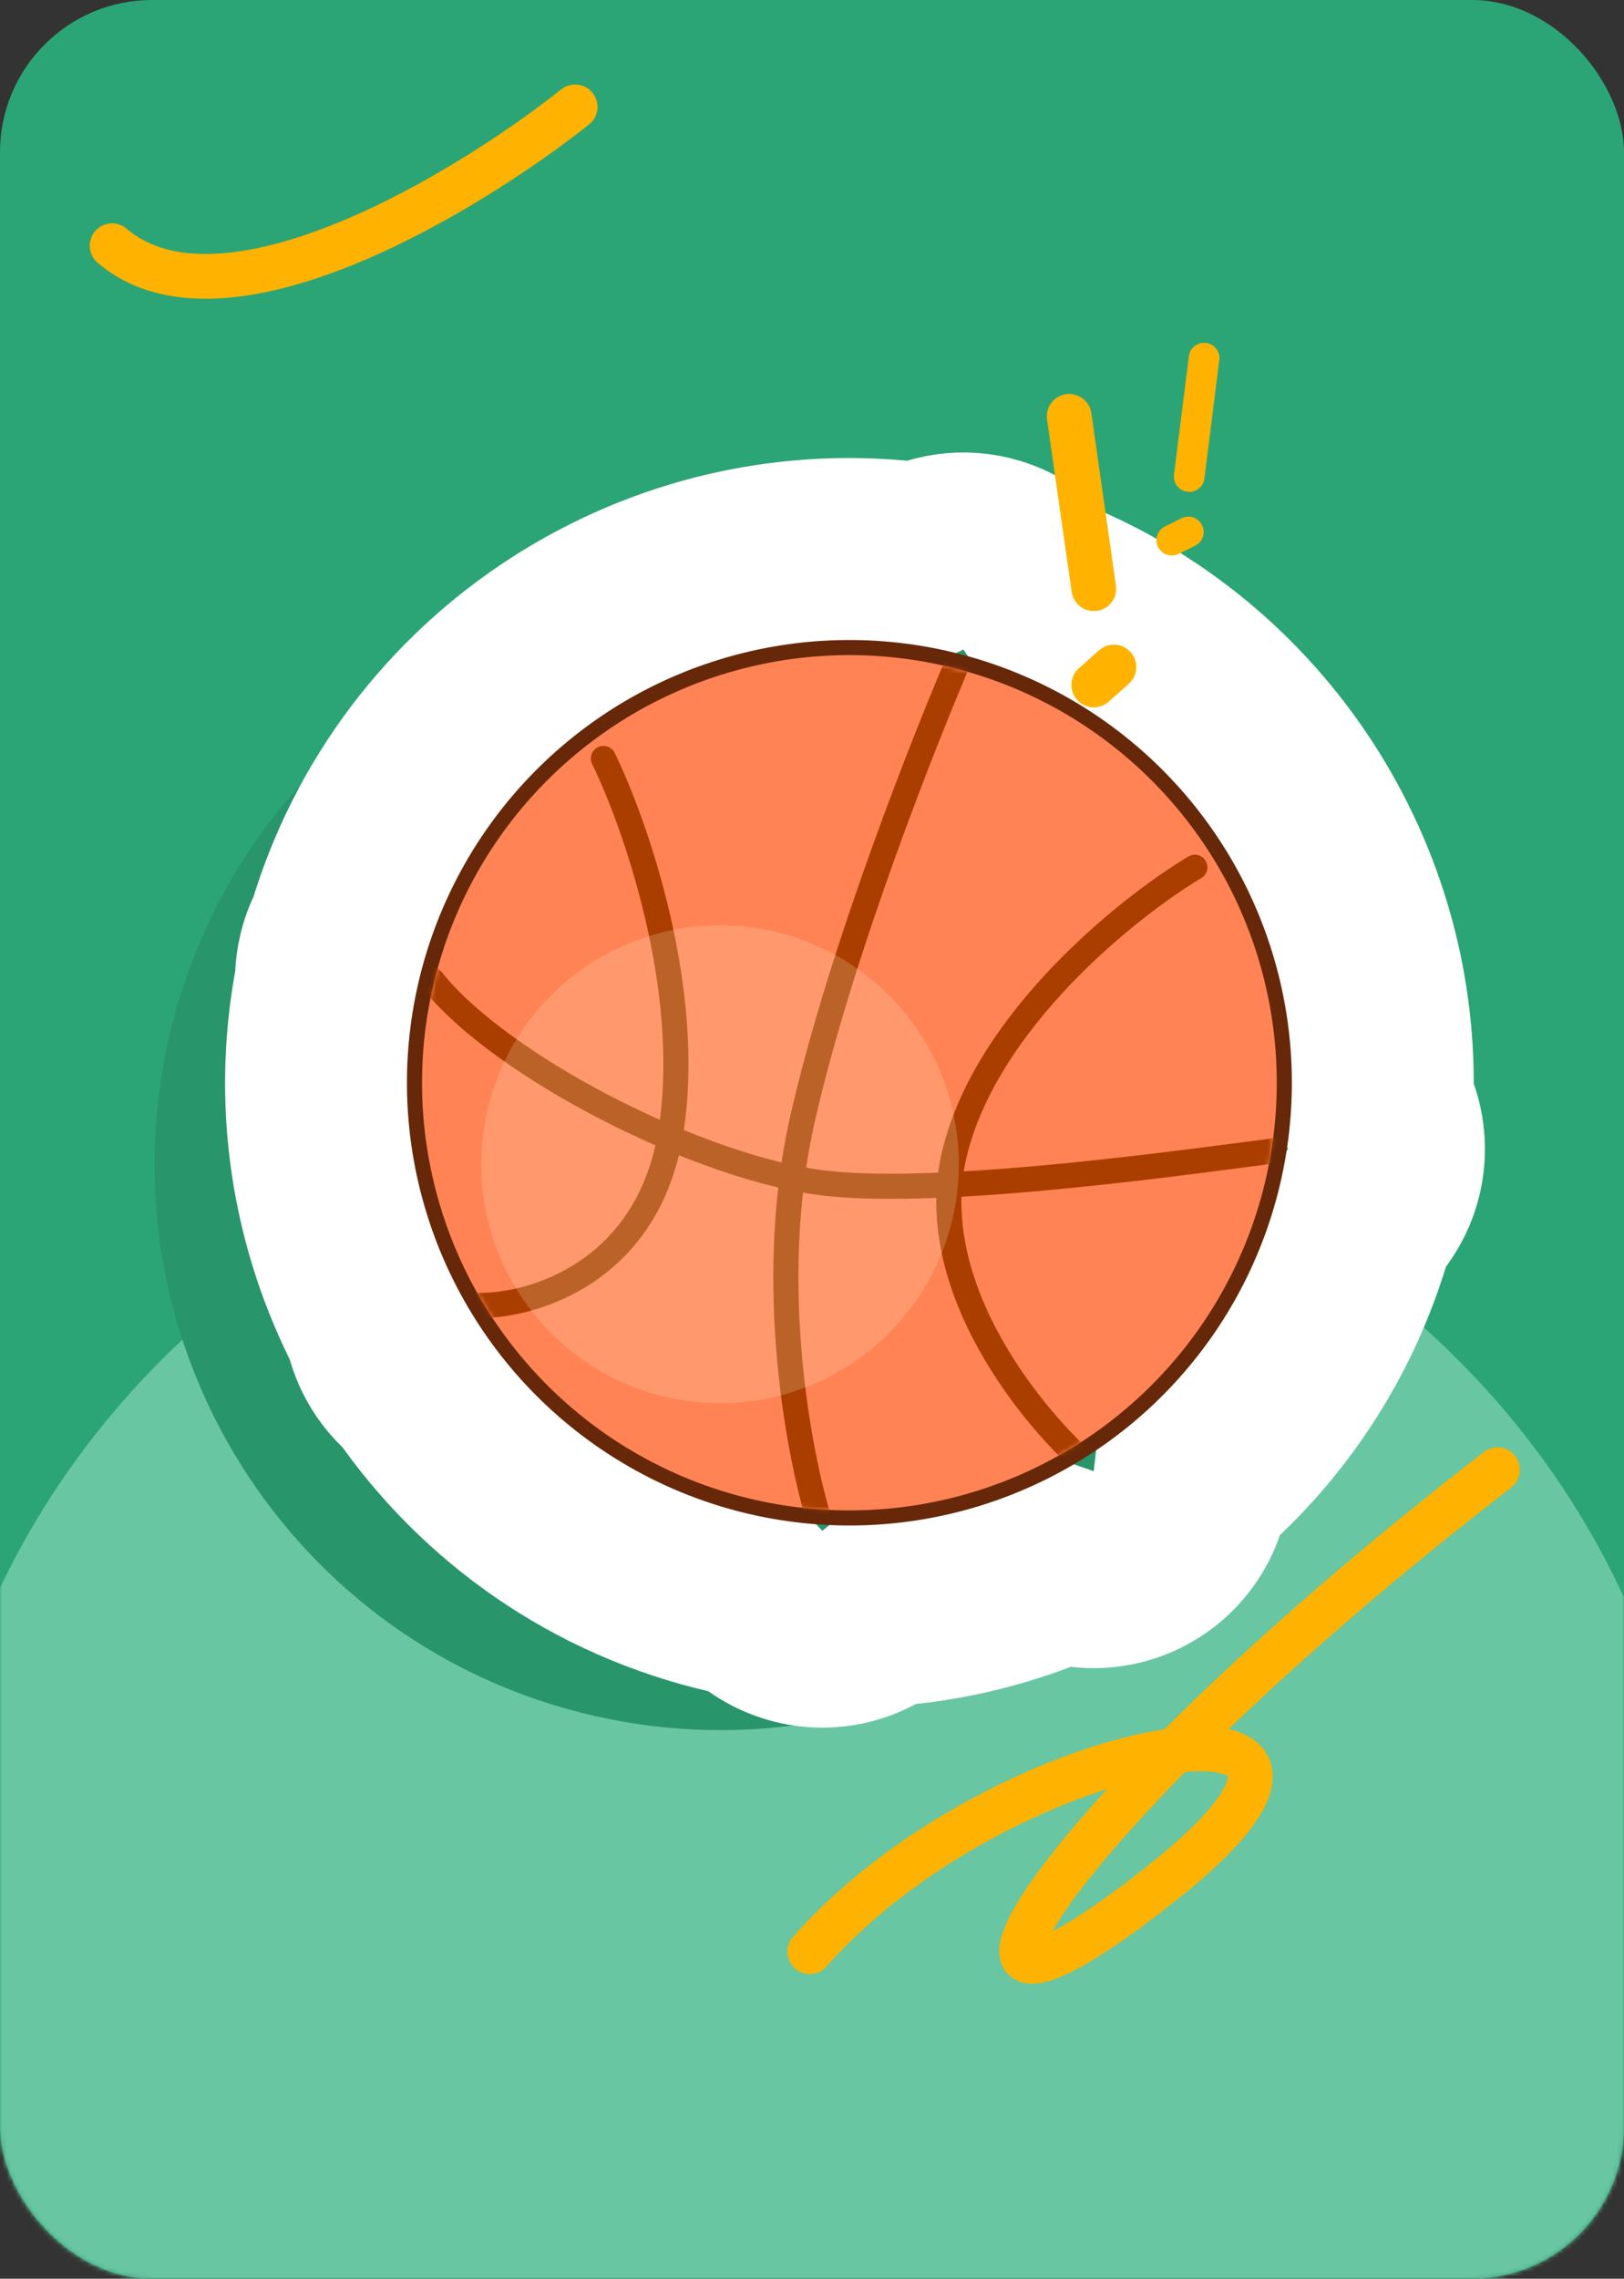 <svg width="363" height="509" viewBox="0 0 363 509" fill="none" xmlns="http://www.w3.org/2000/svg">
<rect x="0" y="0" width="363" height="509" fill="#333333" stroke="none"/>
<rect width="363" height="509" rx="34" fill="#2BA576"/>
<mask id="mask0_42_1816" style="mask-type:alpha" maskUnits="userSpaceOnUse" x="0" y="0" width="363" height="509">
<rect width="363" height="509" rx="34" fill="#2BA576"/>
</mask>
<g mask="url(#mask0_42_1816)">
<ellipse cx="181" cy="429.5" rx="198" ry="184.5" fill="#69C6A2"/>
</g>
<mask id="path-4-outside-1_42_1816" maskUnits="userSpaceOnUse" x="19.98" y="96.34" width="316.654" height="302.306" fill="black">
<rect fill="white" x="19.98" y="96.34" width="316.654" height="302.306"/>
<path d="M211.047 148.714C262.491 160.414 294.709 211.603 283.008 263.047C271.308 314.491 220.119 346.709 168.675 335.008C117.231 323.308 85.013 272.119 96.714 220.675C108.414 169.231 159.603 137.013 211.047 148.714Z"/>
<path d="M211.047 148.714C262.491 160.414 294.709 211.603 283.008 263.047C271.308 314.491 220.119 346.709 168.675 335.008C117.231 323.308 85.013 272.119 96.714 220.675C108.414 169.231 159.603 137.013 211.047 148.714Z"/>
<path d="M172.781 208.01C201.529 214.549 219.533 243.154 212.994 271.902C206.456 300.65 177.85 318.654 149.102 312.116C120.354 305.577 102.35 276.972 108.888 248.224C115.427 219.476 144.033 201.471 172.781 208.01Z"/>
</mask>
<path d="M211.047 148.714C262.491 160.414 294.709 211.603 283.008 263.047C271.308 314.491 220.119 346.709 168.675 335.008C117.231 323.308 85.013 272.119 96.714 220.675C108.414 169.231 159.603 137.013 211.047 148.714Z" fill="#FF8355"/>
<path d="M211.047 148.714C262.491 160.414 294.709 211.603 283.008 263.047C271.308 314.491 220.119 346.709 168.675 335.008C117.231 323.308 85.013 272.119 96.714 220.675C108.414 169.231 159.603 137.013 211.047 148.714Z" fill="#74351D"/>
<path d="M172.781 208.01C201.529 214.549 219.533 243.154 212.994 271.902C206.456 300.65 177.85 318.654 149.102 312.116C120.354 305.577 102.35 276.972 108.888 248.224C115.427 219.476 144.033 201.471 172.781 208.01Z" fill="#FFF1CF"/>
<path d="M107.39 255.112C87.233 254.945 70.756 271.151 70.589 291.308C70.422 311.466 86.628 327.942 106.786 328.109L107.39 255.112ZM150.008 252.39L113.937 246.815L113.937 246.815L150.008 252.39ZM167.67 153.392C158.816 135.282 136.957 127.778 118.847 136.632C100.737 145.486 93.234 167.345 102.088 185.455L167.67 153.392ZM125.094 196.171C112.538 180.401 89.575 177.795 73.805 190.352C58.034 202.908 55.429 225.871 67.985 241.641L125.094 196.171ZM184.751 264.326L180.767 300.607L180.767 300.607L184.751 264.326ZM292.443 292.89C312.445 290.389 326.634 272.147 324.134 252.145C321.634 232.142 303.392 217.953 283.389 220.453L292.443 292.89ZM149.156 353.349C155.474 372.492 176.114 382.889 195.257 376.571C214.399 370.253 224.796 349.613 218.478 330.47L149.156 353.349ZM179.399 249.854L214.99 257.949L214.99 257.949L179.399 249.854ZM248.797 159.648C256.844 141.165 248.384 119.659 229.901 111.612C211.419 103.565 189.912 112.025 181.865 130.508L248.797 159.648ZM220.907 356.498C236.304 369.509 259.333 367.576 272.345 352.179C285.357 336.783 283.423 313.753 268.027 300.741L220.907 356.498ZM213.37 257.581L248.838 266.198L248.838 266.198L213.37 257.581ZM285.81 225.057C303.111 214.712 308.751 192.3 298.407 174.999C288.063 157.697 265.651 152.057 248.349 162.401L285.81 225.057ZM202.952 184.305C234.739 191.535 254.647 223.164 247.417 254.952L318.599 271.142C334.771 200.042 290.242 129.294 219.142 113.123L202.952 184.305ZM247.417 254.952C240.187 286.739 208.558 306.647 176.77 299.417L160.58 370.599C231.68 386.771 302.428 342.242 318.599 271.142L247.417 254.952ZM176.77 299.417C144.983 292.187 125.075 260.558 132.305 228.77L61.123 212.58C44.951 283.68 89.48 354.428 160.58 370.599L176.77 299.417ZM132.305 228.77C139.535 196.983 171.164 177.075 202.952 184.305L219.142 113.123C148.042 96.951 77.294 141.48 61.123 212.58L132.305 228.77ZM106.786 328.109C129.503 328.297 175.704 314.456 185.603 260.782L113.814 247.541C113.283 250.419 112.489 251.808 112.107 252.375C111.701 252.979 111.244 253.416 110.655 253.806C109.993 254.245 109.146 254.628 108.231 254.883C107.225 255.164 106.807 255.107 107.39 255.112L106.786 328.109ZM185.603 260.782C185.775 259.849 185.934 258.91 186.08 257.964L113.937 246.815C113.898 247.068 113.856 247.31 113.814 247.541L185.603 260.782ZM186.08 257.964C189.508 235.783 186.55 213.576 182.469 196.155C178.34 178.525 172.417 163.102 167.67 153.392L102.088 185.455C104.42 190.225 108.505 200.475 111.393 212.802C114.329 225.34 115.395 237.376 113.937 246.815L186.08 257.964ZM67.985 241.641C83.604 261.258 112.039 277.852 135.48 287.774L163.937 220.549C144.283 212.23 129.327 201.488 125.094 196.171L67.985 241.641ZM135.48 287.774C146.524 292.449 158.276 296.429 169.564 298.796L184.544 227.349C179.014 226.19 171.858 223.902 163.937 220.549L135.48 287.774ZM169.564 298.796C173.222 299.563 176.979 300.192 180.767 300.607L188.736 228.044C187.648 227.924 186.252 227.707 184.544 227.349L169.564 298.796ZM180.767 300.607C191.102 301.743 202.932 301.629 213.993 301.097L210.484 228.181C200.749 228.649 193.391 228.555 188.736 228.044L180.767 300.607ZM213.993 301.097C243.474 299.678 278.918 294.58 292.443 292.89L283.389 220.453C267.599 222.427 236.332 226.937 210.484 228.181L213.993 301.097ZM218.478 330.47C215.359 321.02 209.801 294.204 213.247 267.796L140.861 258.349C135.684 298.014 143.446 336.049 149.156 353.349L218.478 330.47ZM213.247 267.796C213.687 264.426 214.265 261.135 214.99 257.949L143.808 241.759C142.536 247.348 141.572 252.899 140.861 258.349L213.247 267.796ZM214.99 257.949C222.702 224.041 240.635 178.395 248.797 159.648L181.865 130.508C173.134 150.562 153.044 201.15 143.808 241.759L214.99 257.949ZM268.027 300.741C264.6 297.846 258.709 291.66 254.177 284.133C249.495 276.356 248.366 270.712 248.62 267.58L175.857 261.698C173.904 285.856 182.733 306.999 191.638 321.788C200.694 336.828 212.02 348.987 220.907 356.498L268.027 300.741ZM248.62 267.58C248.66 267.08 248.735 266.625 248.838 266.198L177.902 248.963C176.862 253.244 176.196 257.501 175.857 261.698L248.62 267.58ZM248.838 266.198C250.285 260.243 255.121 252.067 263.709 243.097C271.961 234.48 280.973 227.948 285.81 225.057L248.349 162.401C238.29 168.415 224.057 178.956 210.982 192.611C198.244 205.914 183.673 225.211 177.902 248.963L248.838 266.198ZM156.591 279.192C146.026 276.789 139.409 266.277 141.812 255.712L284.176 288.092C299.656 220.031 257.031 152.308 188.971 136.828L156.591 279.192ZM141.812 255.712C144.215 245.147 154.727 238.531 165.292 240.934L132.912 383.298C200.973 398.778 268.696 356.153 284.176 288.092L141.812 255.712ZM165.292 240.934C175.857 243.337 182.473 253.849 180.071 264.414L37.706 232.034C22.226 300.094 64.851 367.818 132.912 383.298L165.292 240.934ZM180.071 264.414C177.668 274.978 167.155 281.595 156.591 279.192L188.971 136.828C120.91 121.348 53.187 163.973 37.706 232.034L180.071 264.414Z" fill="#28956B" mask="url(#path-4-outside-1_42_1816)"/>
<path d="M211.047 148.714C262.491 160.414 294.709 211.603 283.008 263.047C271.308 314.491 220.119 346.709 168.675 335.008C117.231 323.308 85.013 272.119 96.714 220.675C108.414 169.231 159.603 137.013 211.047 148.714Z" fill="#FF8355"/>
<path d="M211.047 148.714C262.491 160.414 294.709 211.603 283.008 263.047C271.308 314.491 220.119 346.709 168.675 335.008C117.231 323.308 85.013 272.119 96.714 220.675C108.414 169.231 159.603 137.013 211.047 148.714Z" fill="#74351D"/>
<path d="M172.781 208.01C201.529 214.549 219.533 243.154 212.994 271.902C206.456 300.65 177.85 318.654 149.102 312.116C120.354 305.577 102.35 276.972 108.888 248.224C115.427 219.476 144.033 201.471 172.781 208.01Z" fill="#FFF1CF"/>
<path d="M93.138 308.623C109.277 332.018 133.897 349.66 163.796 356.46C165.249 356.791 166.703 357.093 168.156 357.367C173.844 363.122 182.507 365.509 190.712 362.801C193.231 361.97 195.499 360.727 197.465 359.172C211.371 358.276 224.822 354.907 237.262 349.412C245.606 352.302 255.229 349.968 261.27 342.82C264.183 339.373 265.853 335.291 266.327 331.12C283.787 316.185 297.027 296.028 303.371 272.33C308.065 267.69 310.628 260.998 309.746 253.943C309.401 251.186 308.561 248.612 307.324 246.3C309.247 196.903 279.677 151.139 233.548 132.738C231.289 129.396 228.085 126.636 224.113 124.907C217.915 122.208 211.153 122.589 205.537 125.378C148.364 117.616 93.618 152.832 77.183 208.439C75.389 211.759 74.494 215.471 74.54 219.194C69.207 246.25 73.657 273.091 85.514 295.942C86.526 301.012 89.284 305.459 93.138 308.623Z" stroke="white" stroke-width="44" stroke-linecap="round"/>
<circle cx="189.861" cy="241.861" r="97.212" transform="rotate(-77.186 189.861 241.861)" fill="#FF8355" stroke="#662809" stroke-width="3.372"/>
<mask id="mask1_42_1816" style="mask-type:alpha" maskUnits="userSpaceOnUse" x="94" y="146" width="192" height="192">
<circle cx="189.861" cy="241.861" r="95.526" transform="rotate(-77.186 189.861 241.861)" fill="#74351D"/>
</mask>
<g mask="url(#mask1_42_1816)">
<path d="M107.087 291.61C119.358 291.712 145.121 284.01 150.008 252.39C154.895 220.769 141.958 183.903 134.878 169.423M96.539 218.906C112.227 238.61 157.314 261.312 184.751 264.325C212.187 267.339 267.749 259.192 287.915 256.671M183.817 341.909C178.813 326.749 170.924 287.113 179.398 249.854C187.873 212.595 206.884 164.478 215.331 145.078M244.466 328.619C231.093 317.318 206.152 287.288 213.37 257.58C220.587 227.873 252.183 202.635 267.079 193.729" stroke="#AA3E00" stroke-width="5.619" stroke-linecap="round"/>
<circle opacity="0.2" cx="160.941" cy="260.063" r="53.382" transform="rotate(-77.186 160.941 260.063)" fill="#FFF1CF"/>
</g>
<path d="M238.989 93L244.489 131.5M248.988 149L244.489 153" stroke="#FFB200" stroke-width="10" stroke-linecap="round"/>
<path d="M269.143 80L265.813 106.45M265.622 118.834L261.923 120.664" stroke="#FFB200" stroke-width="6.855" stroke-linecap="round"/>
<path d="M334.724 328.31C227.534 411.205 199.058 468.716 259.804 420.566C320.55 372.416 225.247 385.921 181.015 435.949" stroke="#FFB200" stroke-width="10" stroke-linecap="round"/>
<path d="M25.057 54.885C49.857 76.085 104.39 43.052 128.557 23.885" stroke="#FFB200" stroke-width="10" stroke-linecap="round"/>
</svg>

